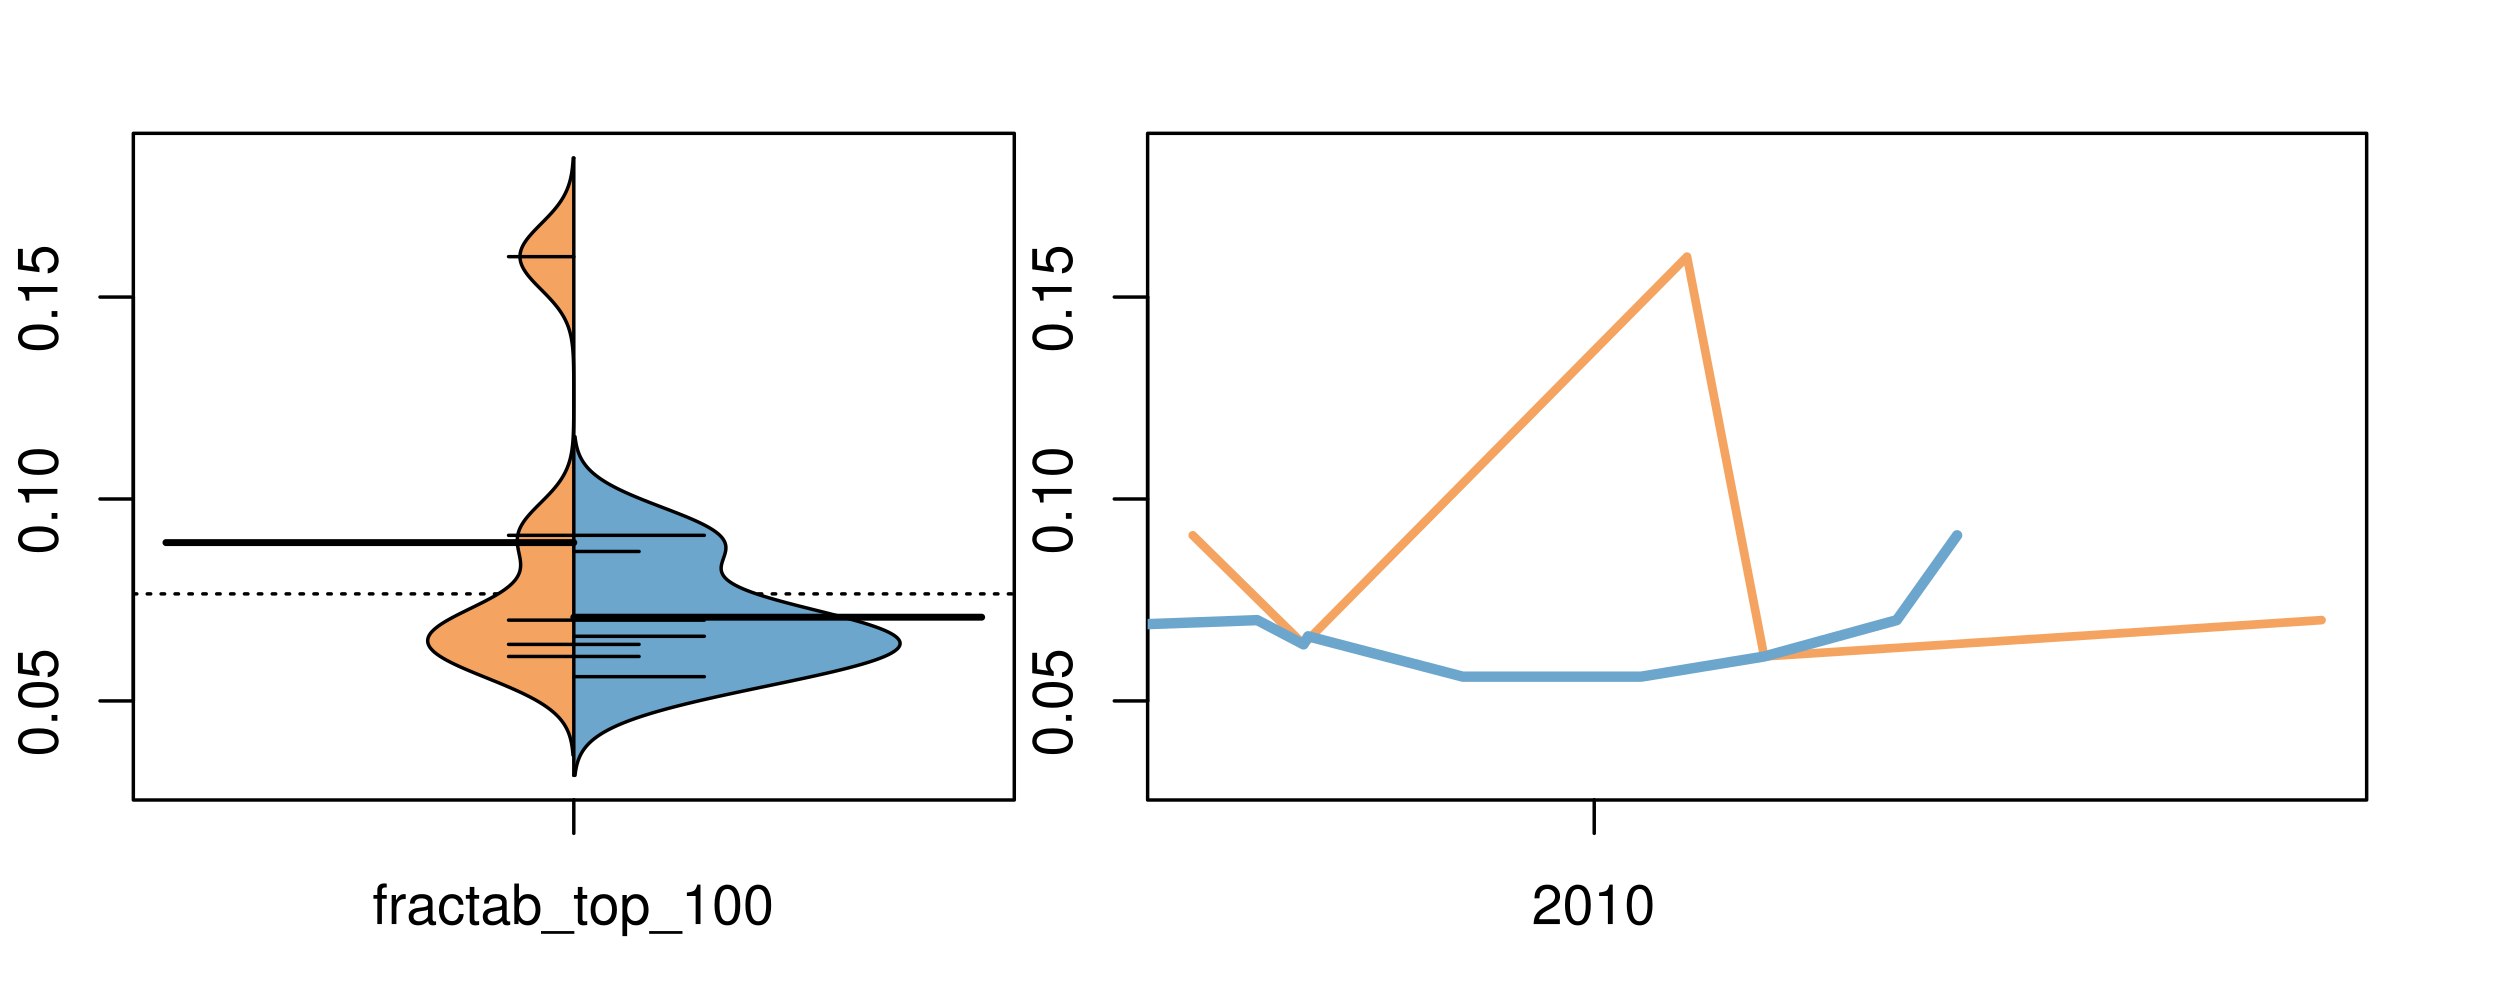 <?xml version="1.0" encoding="UTF-8"?>
<svg xmlns="http://www.w3.org/2000/svg" xmlns:xlink="http://www.w3.org/1999/xlink" width="540pt" height="216pt" viewBox="0 0 540 216" version="1.1">
<defs>
<g>
<symbol overflow="visible" id="glyph0-0">
<path style="stroke:none;" d="M -8.516 -3.297 C -8.516 -2.516 -8.156 -1.781 -7.578 -1.344 C -6.828 -0.797 -5.688 -0.516 -4.109 -0.516 C -1.25 -0.516 0.281 -1.469 0.281 -3.297 C 0.281 -5.094 -1.25 -6.078 -4.047 -6.078 C -5.703 -6.078 -6.797 -5.812 -7.578 -5.25 C -8.172 -4.812 -8.516 -4.109 -8.516 -3.297 Z M -7.578 -3.297 C -7.578 -4.438 -6.422 -5 -4.141 -5 C -1.734 -5 -0.594 -4.453 -0.594 -3.281 C -0.594 -2.156 -1.781 -1.594 -4.109 -1.594 C -6.438 -1.594 -7.578 -2.156 -7.578 -3.297 Z M -7.578 -3.297 "/>
</symbol>
<symbol overflow="visible" id="glyph0-1">
<path style="stroke:none;" d="M -1.25 -2.297 L -1.25 -1.047 L 0 -1.047 L 0 -2.297 Z M -1.25 -2.297 "/>
</symbol>
<symbol overflow="visible" id="glyph0-2">
<path style="stroke:none;" d="M -8.516 -5.719 L -8.516 -1.312 L -3.875 -0.688 L -3.875 -1.656 C -4.469 -2.141 -4.672 -2.562 -4.672 -3.219 C -4.672 -4.359 -3.891 -5.078 -2.625 -5.078 C -1.406 -5.078 -0.656 -4.375 -0.656 -3.219 C -0.656 -2.297 -1.125 -1.734 -2.094 -1.469 L -2.094 -0.422 C -1.391 -0.562 -1.062 -0.688 -0.75 -0.938 C -0.094 -1.422 0.281 -2.281 0.281 -3.234 C 0.281 -4.953 -0.969 -6.156 -2.766 -6.156 C -4.453 -6.156 -5.609 -5.047 -5.609 -3.406 C -5.609 -2.812 -5.453 -2.328 -5.094 -1.844 L -7.469 -2.172 L -7.469 -5.719 Z M -8.516 -5.719 "/>
</symbol>
<symbol overflow="visible" id="glyph0-3">
<path style="stroke:none;" d="M -6.062 -3.109 L 0 -3.109 L 0 -4.156 L -8.516 -4.156 L -8.516 -3.469 C -7.203 -3.094 -7.016 -2.859 -6.812 -1.219 L -6.062 -1.219 Z M -6.062 -3.109 "/>
</symbol>
<symbol overflow="visible" id="glyph0-4">
<path style="stroke:none;" d="M -8.75 -5.938 L -8.75 -4.938 L -5.5 -4.938 C -6.125 -4.531 -6.469 -3.859 -6.469 -3.016 C -6.469 -1.375 -5.156 -0.312 -3.156 -0.312 C -1.031 -0.312 0.281 -1.359 0.281 -3.047 C 0.281 -3.906 -0.047 -4.516 -0.828 -5.047 L 0 -5.047 L 0 -5.938 Z M -5.531 -3.188 C -5.531 -4.266 -4.578 -4.938 -3.078 -4.938 C -1.625 -4.938 -0.656 -4.25 -0.656 -3.188 C -0.656 -2.094 -1.625 -1.359 -3.094 -1.359 C -4.562 -1.359 -5.531 -2.094 -5.531 -3.188 Z M -5.531 -3.188 "/>
</symbol>
<symbol overflow="visible" id="glyph0-5">
<path style="stroke:none;" d="M -6.281 -3.094 L -6.281 -2.047 L -7.266 -2.047 C -7.688 -2.047 -7.906 -2.297 -7.906 -2.75 C -7.906 -2.828 -7.906 -2.875 -7.891 -3.094 L -8.719 -3.094 C -8.766 -2.875 -8.781 -2.734 -8.781 -2.531 C -8.781 -1.609 -8.25 -1.062 -7.359 -1.062 L -6.281 -1.062 L -6.281 -0.219 L -5.469 -0.219 L -5.469 -1.062 L 0 -1.062 L 0 -2.047 L -5.469 -2.047 L -5.469 -3.094 Z M -6.281 -3.094 "/>
</symbol>
<symbol overflow="visible" id="glyph0-6">
<path style="stroke:none;" d="M 1.516 -6.938 L 1.516 0.266 L 2.109 0.266 L 2.109 -6.938 Z M 1.516 -6.938 "/>
</symbol>
<symbol overflow="visible" id="glyph0-7">
<path style="stroke:none;" d="M -6.469 -3.266 C -6.469 -1.5 -5.203 -0.438 -3.094 -0.438 C -0.984 -0.438 0.281 -1.484 0.281 -3.281 C 0.281 -5.047 -0.984 -6.125 -3.047 -6.125 C -5.219 -6.125 -6.469 -5.078 -6.469 -3.266 Z M -5.547 -3.281 C -5.547 -4.406 -4.625 -5.078 -3.062 -5.078 C -1.578 -5.078 -0.641 -4.375 -0.641 -3.281 C -0.641 -2.156 -1.578 -1.469 -3.094 -1.469 C -4.609 -1.469 -5.547 -2.156 -5.547 -3.281 Z M -5.547 -3.281 "/>
</symbol>
<symbol overflow="visible" id="glyph0-8">
<path style="stroke:none;" d="M -8.75 -1.828 L -8.75 -0.812 L 0 -0.812 L 0 -1.828 Z M -8.75 -1.828 "/>
</symbol>
<symbol overflow="visible" id="glyph0-9">
<path style="stroke:none;" d="M 0 -3.422 L -6.281 -5.828 L -6.281 -4.703 L -1.188 -2.922 L -6.281 -1.25 L -6.281 -0.125 L 0 -2.328 Z M 0 -3.422 "/>
</symbol>
<symbol overflow="visible" id="glyph0-10">
<path style="stroke:none;" d="M -0.594 -6.422 C -0.562 -6.312 -0.562 -6.266 -0.562 -6.203 C -0.562 -5.859 -0.75 -5.656 -1.062 -5.656 L -4.75 -5.656 C -5.875 -5.656 -6.469 -4.844 -6.469 -3.297 C -6.469 -2.391 -6.203 -1.625 -5.734 -1.219 C -5.406 -0.922 -5.047 -0.797 -4.422 -0.781 L -4.422 -1.781 C -5.203 -1.875 -5.547 -2.328 -5.547 -3.266 C -5.547 -4.156 -5.203 -4.672 -4.609 -4.672 L -4.344 -4.672 C -3.922 -4.672 -3.75 -4.422 -3.641 -3.625 C -3.469 -2.203 -3.422 -1.984 -3.266 -1.609 C -2.969 -0.875 -2.406 -0.5 -1.578 -0.5 C -0.438 -0.5 0.281 -1.297 0.281 -2.562 C 0.281 -3.359 0 -4 -0.641 -4.703 C -0.016 -4.781 0.281 -5.094 0.281 -5.734 C 0.281 -5.938 0.25 -6.094 0.172 -6.422 Z M -1.984 -4.672 C -1.641 -4.672 -1.438 -4.578 -1.156 -4.266 C -0.797 -3.859 -0.594 -3.375 -0.594 -2.781 C -0.594 -2 -0.969 -1.547 -1.609 -1.547 C -2.266 -1.547 -2.609 -1.984 -2.766 -3.062 C -2.906 -4.109 -2.953 -4.328 -3.109 -4.672 Z M -1.984 -4.672 "/>
</symbol>
<symbol overflow="visible" id="glyph0-11">
<path style="stroke:none;" d="M 0 -5.781 L -6.281 -5.781 L -6.281 -4.781 L -2.719 -4.781 C -1.438 -4.781 -0.594 -4.109 -0.594 -3.078 C -0.594 -2.281 -1.078 -1.781 -1.844 -1.781 L -6.281 -1.781 L -6.281 -0.781 L -1.438 -0.781 C -0.391 -0.781 0.281 -1.562 0.281 -2.781 C 0.281 -3.703 -0.047 -4.297 -0.875 -4.891 L 0 -4.891 Z M 0 -5.781 "/>
</symbol>
<symbol overflow="visible" id="glyph0-12">
<path style="stroke:none;" d="M -2.812 -6.156 C -3.766 -6.156 -4.344 -6.078 -4.812 -5.906 C -5.844 -5.5 -6.469 -4.531 -6.469 -3.359 C -6.469 -1.609 -5.125 -0.484 -3.062 -0.484 C -1 -0.484 0.281 -1.578 0.281 -3.344 C 0.281 -4.781 -0.547 -5.766 -1.906 -6.031 L -1.906 -5.016 C -1.078 -4.734 -0.641 -4.172 -0.641 -3.375 C -0.641 -2.734 -0.938 -2.203 -1.469 -1.859 C -1.828 -1.625 -2.188 -1.531 -2.812 -1.531 Z M -3.625 -1.547 C -4.781 -1.625 -5.547 -2.344 -5.547 -3.344 C -5.547 -4.328 -4.734 -5.094 -3.703 -5.094 C -3.672 -5.094 -3.641 -5.094 -3.625 -5.078 Z M -3.625 -1.547 "/>
</symbol>
<symbol overflow="visible" id="glyph1-0">
<path style="stroke:none;" d="M 3.094 -6.281 L 2.047 -6.281 L 2.047 -7.266 C 2.047 -7.688 2.297 -7.906 2.75 -7.906 C 2.828 -7.906 2.875 -7.906 3.094 -7.891 L 3.094 -8.719 C 2.875 -8.766 2.734 -8.781 2.531 -8.781 C 1.609 -8.781 1.062 -8.25 1.062 -7.359 L 1.062 -6.281 L 0.219 -6.281 L 0.219 -5.469 L 1.062 -5.469 L 1.062 0 L 2.047 0 L 2.047 -5.469 L 3.094 -5.469 Z M 3.094 -6.281 "/>
</symbol>
<symbol overflow="visible" id="glyph1-1">
<path style="stroke:none;" d="M 0.828 -6.281 L 0.828 0 L 1.844 0 L 1.844 -3.266 C 1.844 -4.156 2.062 -4.75 2.547 -5.094 C 2.859 -5.328 3.156 -5.406 3.859 -5.406 L 3.859 -6.438 C 3.688 -6.453 3.594 -6.469 3.469 -6.469 C 2.812 -6.469 2.328 -6.078 1.75 -5.141 L 1.75 -6.281 Z M 0.828 -6.281 "/>
</symbol>
<symbol overflow="visible" id="glyph1-2">
<path style="stroke:none;" d="M 6.422 -0.594 C 6.312 -0.562 6.266 -0.562 6.203 -0.562 C 5.859 -0.562 5.656 -0.75 5.656 -1.062 L 5.656 -4.75 C 5.656 -5.875 4.844 -6.469 3.297 -6.469 C 2.391 -6.469 1.625 -6.203 1.219 -5.734 C 0.922 -5.406 0.797 -5.047 0.781 -4.422 L 1.781 -4.422 C 1.875 -5.203 2.328 -5.547 3.266 -5.547 C 4.156 -5.547 4.672 -5.203 4.672 -4.609 L 4.672 -4.344 C 4.672 -3.922 4.422 -3.75 3.625 -3.641 C 2.203 -3.469 1.984 -3.422 1.609 -3.266 C 0.875 -2.969 0.5 -2.406 0.5 -1.578 C 0.5 -0.438 1.297 0.281 2.562 0.281 C 3.359 0.281 4 0 4.703 -0.641 C 4.781 -0.016 5.094 0.281 5.734 0.281 C 5.938 0.281 6.094 0.25 6.422 0.172 Z M 4.672 -1.984 C 4.672 -1.641 4.578 -1.438 4.266 -1.156 C 3.859 -0.797 3.375 -0.594 2.781 -0.594 C 2 -0.594 1.547 -0.969 1.547 -1.609 C 1.547 -2.266 1.984 -2.609 3.062 -2.766 C 4.109 -2.906 4.328 -2.953 4.672 -3.109 Z M 4.672 -1.984 "/>
</symbol>
<symbol overflow="visible" id="glyph1-3">
<path style="stroke:none;" d="M 5.656 -4.172 C 5.609 -4.781 5.469 -5.188 5.234 -5.531 C 4.797 -6.125 4.047 -6.469 3.172 -6.469 C 1.469 -6.469 0.375 -5.125 0.375 -3.031 C 0.375 -1.016 1.453 0.281 3.156 0.281 C 4.656 0.281 5.609 -0.625 5.719 -2.156 L 4.719 -2.156 C 4.547 -1.156 4.031 -0.641 3.188 -0.641 C 2.078 -0.641 1.422 -1.547 1.422 -3.031 C 1.422 -4.609 2.062 -5.547 3.156 -5.547 C 4 -5.547 4.531 -5.047 4.641 -4.172 Z M 5.656 -4.172 "/>
</symbol>
<symbol overflow="visible" id="glyph1-4">
<path style="stroke:none;" d="M 3.047 -6.281 L 2.016 -6.281 L 2.016 -8.016 L 1.016 -8.016 L 1.016 -6.281 L 0.172 -6.281 L 0.172 -5.469 L 1.016 -5.469 L 1.016 -0.719 C 1.016 -0.078 1.453 0.281 2.234 0.281 C 2.469 0.281 2.719 0.25 3.047 0.188 L 3.047 -0.641 C 2.922 -0.609 2.766 -0.594 2.562 -0.594 C 2.141 -0.594 2.016 -0.719 2.016 -1.156 L 2.016 -5.469 L 3.047 -5.469 Z M 3.047 -6.281 "/>
</symbol>
<symbol overflow="visible" id="glyph1-5">
<path style="stroke:none;" d="M 0.641 -8.75 L 0.641 0 L 1.547 0 L 1.547 -0.797 C 2.031 -0.078 2.656 0.281 3.547 0.281 C 5.203 0.281 6.281 -1.078 6.281 -3.172 C 6.281 -5.203 5.25 -6.469 3.594 -6.469 C 2.719 -6.469 2.109 -6.141 1.641 -5.438 L 1.641 -8.75 Z M 3.391 -5.531 C 4.516 -5.531 5.234 -4.562 5.234 -3.062 C 5.234 -1.625 4.484 -0.656 3.391 -0.656 C 2.344 -0.656 1.641 -1.625 1.641 -3.094 C 1.641 -4.578 2.344 -5.531 3.391 -5.531 Z M 3.391 -5.531 "/>
</symbol>
<symbol overflow="visible" id="glyph1-6">
<path style="stroke:none;" d="M 6.938 1.516 L -0.266 1.516 L -0.266 2.109 L 6.938 2.109 Z M 6.938 1.516 "/>
</symbol>
<symbol overflow="visible" id="glyph1-7">
<path style="stroke:none;" d="M 3.266 -6.469 C 1.5 -6.469 0.438 -5.203 0.438 -3.094 C 0.438 -0.984 1.484 0.281 3.281 0.281 C 5.047 0.281 6.125 -0.984 6.125 -3.047 C 6.125 -5.219 5.078 -6.469 3.266 -6.469 Z M 3.281 -5.547 C 4.406 -5.547 5.078 -4.625 5.078 -3.062 C 5.078 -1.578 4.375 -0.641 3.281 -0.641 C 2.156 -0.641 1.469 -1.578 1.469 -3.094 C 1.469 -4.609 2.156 -5.547 3.281 -5.547 Z M 3.281 -5.547 "/>
</symbol>
<symbol overflow="visible" id="glyph1-8">
<path style="stroke:none;" d="M 0.641 2.609 L 1.656 2.609 L 1.656 -0.656 C 2.188 -0.016 2.766 0.281 3.594 0.281 C 5.203 0.281 6.281 -1.031 6.281 -3.031 C 6.281 -5.141 5.25 -6.469 3.578 -6.469 C 2.719 -6.469 2.047 -6.078 1.578 -5.344 L 1.578 -6.281 L 0.641 -6.281 Z M 3.406 -5.531 C 4.516 -5.531 5.234 -4.562 5.234 -3.062 C 5.234 -1.625 4.5 -0.656 3.406 -0.656 C 2.359 -0.656 1.656 -1.625 1.656 -3.094 C 1.656 -4.578 2.359 -5.531 3.406 -5.531 Z M 3.406 -5.531 "/>
</symbol>
<symbol overflow="visible" id="glyph1-9">
<path style="stroke:none;" d="M 3.109 -6.062 L 3.109 0 L 4.156 0 L 4.156 -8.516 L 3.469 -8.516 C 3.094 -7.203 2.859 -7.016 1.219 -6.812 L 1.219 -6.062 Z M 3.109 -6.062 "/>
</symbol>
<symbol overflow="visible" id="glyph1-10">
<path style="stroke:none;" d="M 3.297 -8.516 C 2.516 -8.516 1.781 -8.156 1.344 -7.578 C 0.797 -6.828 0.516 -5.688 0.516 -4.109 C 0.516 -1.25 1.469 0.281 3.297 0.281 C 5.094 0.281 6.078 -1.25 6.078 -4.047 C 6.078 -5.703 5.812 -6.797 5.25 -7.578 C 4.812 -8.172 4.109 -8.516 3.297 -8.516 Z M 3.297 -7.578 C 4.438 -7.578 5 -6.422 5 -4.141 C 5 -1.734 4.453 -0.594 3.281 -0.594 C 2.156 -0.594 1.594 -1.781 1.594 -4.109 C 1.594 -6.438 2.156 -7.578 3.297 -7.578 Z M 3.297 -7.578 "/>
</symbol>
<symbol overflow="visible" id="glyph1-11">
<path style="stroke:none;" d="M 6.078 -1.047 L 1.594 -1.047 C 1.703 -1.734 2.094 -2.188 3.125 -2.797 L 4.328 -3.438 C 5.516 -4.094 6.125 -4.969 6.125 -6.016 C 6.125 -6.719 5.844 -7.375 5.344 -7.844 C 4.844 -8.297 4.219 -8.516 3.406 -8.516 C 2.328 -8.516 1.531 -8.125 1.062 -7.406 C 0.75 -6.953 0.625 -6.422 0.594 -5.562 L 1.656 -5.562 C 1.688 -6.125 1.766 -6.484 1.906 -6.75 C 2.188 -7.266 2.734 -7.578 3.375 -7.578 C 4.328 -7.578 5.047 -6.906 5.047 -5.984 C 5.047 -5.312 4.656 -4.734 3.906 -4.312 L 2.797 -3.688 C 1.016 -2.672 0.5 -1.875 0.406 0 L 6.078 0 Z M 6.078 -1.047 "/>
</symbol>
</g>
<clipPath id="clip1">
  <path d="M 28.801 28.801 L 220.086 28.801 L 220.086 173.801 L 28.801 173.801 Z M 28.801 28.801 "/>
</clipPath>
<clipPath id="clip2">
  <path d="M 247.887 28.801 L 512.199 28.801 L 512.199 173.801 L 247.887 173.801 Z M 247.887 28.801 "/>
</clipPath>
<clipPath id="clip3">
  <path d="M 233.484 14.398 L 526.598 14.398 L 526.598 188.199 L 233.484 188.199 Z M 233.484 14.398 "/>
</clipPath>
<clipPath id="clip4">
  <path d="M 247.887 28.801 L 512.199 28.801 L 512.199 173.801 L 247.887 173.801 Z M 247.887 28.801 "/>
</clipPath>
</defs>
<g id="surface581">
<path style="fill:none;stroke-width:0.75;stroke-linecap:round;stroke-linejoin:round;stroke:rgb(0%,0%,0%);stroke-opacity:1;stroke-miterlimit:10;" d="M 28.801 172.801 L 219.086 172.801 L 219.086 28.801 L 28.801 28.801 L 28.801 172.801 "/>
<path style="fill:none;stroke-width:0.75;stroke-linecap:round;stroke-linejoin:round;stroke:rgb(0%,0%,0%);stroke-opacity:1;stroke-miterlimit:10;" d="M 28.801 151.398 L 28.801 64.16 "/>
<path style="fill:none;stroke-width:0.75;stroke-linecap:round;stroke-linejoin:round;stroke:rgb(0%,0%,0%);stroke-opacity:1;stroke-miterlimit:10;" d="M 28.801 151.398 L 21.602 151.398 "/>
<path style="fill:none;stroke-width:0.75;stroke-linecap:round;stroke-linejoin:round;stroke:rgb(0%,0%,0%);stroke-opacity:1;stroke-miterlimit:10;" d="M 28.801 107.777 L 21.602 107.777 "/>
<path style="fill:none;stroke-width:0.75;stroke-linecap:round;stroke-linejoin:round;stroke:rgb(0%,0%,0%);stroke-opacity:1;stroke-miterlimit:10;" d="M 28.801 64.16 L 21.602 64.16 "/>
<g style="fill:rgb(0%,0%,0%);fill-opacity:1;">
  <use xlink:href="#glyph0-0" x="12.396" y="163.398"/>
  <use xlink:href="#glyph0-1" x="12.396" y="156.727"/>
  <use xlink:href="#glyph0-0" x="12.396" y="153.391"/>
  <use xlink:href="#glyph0-2" x="12.396" y="146.719"/>
</g>
<g style="fill:rgb(0%,0%,0%);fill-opacity:1;">
  <use xlink:href="#glyph0-0" x="12.396" y="119.777"/>
  <use xlink:href="#glyph0-1" x="12.396" y="113.105"/>
  <use xlink:href="#glyph0-3" x="12.396" y="109.77"/>
  <use xlink:href="#glyph0-0" x="12.396" y="103.098"/>
</g>
<g style="fill:rgb(0%,0%,0%);fill-opacity:1;">
  <use xlink:href="#glyph0-0" x="12.396" y="76.16"/>
  <use xlink:href="#glyph0-1" x="12.396" y="69.488"/>
  <use xlink:href="#glyph0-3" x="12.396" y="66.152"/>
  <use xlink:href="#glyph0-2" x="12.396" y="59.48"/>
</g>
<path style="fill:none;stroke-width:0.75;stroke-linecap:round;stroke-linejoin:round;stroke:rgb(0%,0%,0%);stroke-opacity:1;stroke-miterlimit:10;" d="M 123.941 172.801 L 123.941 172.801 "/>
<path style="fill:none;stroke-width:0.75;stroke-linecap:round;stroke-linejoin:round;stroke:rgb(0%,0%,0%);stroke-opacity:1;stroke-miterlimit:10;" d="M 123.941 172.801 L 123.941 180 "/>
<g style="fill:rgb(0%,0%,0%);fill-opacity:1;">
  <use xlink:href="#glyph1-0" x="80.441" y="199.596"/>
  <use xlink:href="#glyph1-1" x="83.777" y="199.596"/>
  <use xlink:href="#glyph1-2" x="87.773" y="199.596"/>
  <use xlink:href="#glyph1-3" x="94.445" y="199.596"/>
  <use xlink:href="#glyph1-4" x="100.445" y="199.596"/>
  <use xlink:href="#glyph1-2" x="103.781" y="199.596"/>
  <use xlink:href="#glyph1-5" x="110.453" y="199.596"/>
  <use xlink:href="#glyph1-6" x="117.125" y="199.596"/>
  <use xlink:href="#glyph1-4" x="123.797" y="199.596"/>
  <use xlink:href="#glyph1-7" x="127.133" y="199.596"/>
  <use xlink:href="#glyph1-8" x="133.805" y="199.596"/>
  <use xlink:href="#glyph1-6" x="140.477" y="199.596"/>
  <use xlink:href="#glyph1-9" x="147.148" y="199.596"/>
  <use xlink:href="#glyph1-10" x="153.82" y="199.596"/>
  <use xlink:href="#glyph1-10" x="160.492" y="199.596"/>
</g>
<g clip-path="url(#clip1)" clip-rule="nonzero">
<path style="fill:none;stroke-width:0.75;stroke-linecap:round;stroke-linejoin:round;stroke:rgb(0%,0%,0%);stroke-opacity:1;stroke-dasharray:0.75,2.25;stroke-miterlimit:10;" d="M 28.801 128.281 L 219.086 128.281 "/>
<path style=" stroke:none;fill-rule:nonzero;fill:rgb(95.686%,64.314%,37.647%);fill-opacity:1;" d="M 123.941 34.133 L 123.812 34.133 L 123.797 34.387 L 123.781 34.637 L 123.766 34.891 L 123.746 35.145 L 123.723 35.395 L 123.699 35.648 L 123.676 35.898 L 123.648 36.152 L 123.617 36.406 L 123.586 36.656 L 123.551 36.91 L 123.516 37.16 L 123.43 37.668 L 123.383 37.918 L 123.332 38.172 L 123.277 38.426 L 123.219 38.676 L 123.156 38.93 L 123.09 39.18 L 123.02 39.434 L 122.941 39.688 L 122.859 39.938 L 122.773 40.191 L 122.684 40.441 L 122.586 40.695 L 122.484 40.949 L 122.375 41.199 L 122.262 41.453 L 122.141 41.703 L 122.012 41.957 L 121.879 42.211 L 121.742 42.461 L 121.594 42.715 L 121.441 42.969 L 121.285 43.219 L 121.117 43.473 L 120.945 43.723 L 120.77 43.977 L 120.582 44.23 L 120.391 44.48 L 120.195 44.734 L 119.992 44.984 L 119.781 45.238 L 119.566 45.492 L 119.348 45.742 L 119.125 45.996 L 118.895 46.25 L 118.66 46.5 L 118.426 46.754 L 118.184 47.004 L 117.938 47.258 L 117.695 47.512 L 117.445 47.762 L 117.195 48.016 L 116.945 48.266 L 116.445 48.773 L 116.195 49.023 L 115.949 49.277 L 115.707 49.527 L 115.465 49.781 L 115.227 50.035 L 114.996 50.285 L 114.77 50.539 L 114.547 50.793 L 114.332 51.043 L 114.125 51.297 L 113.926 51.547 L 113.738 51.801 L 113.559 52.055 L 113.387 52.305 L 113.227 52.559 L 113.078 52.809 L 112.941 53.062 L 112.816 53.316 L 112.707 53.566 L 112.609 53.82 L 112.523 54.07 L 112.453 54.324 L 112.398 54.578 L 112.352 54.828 L 112.328 55.082 L 112.316 55.336 L 112.316 55.586 L 112.332 55.84 L 112.363 56.09 L 112.406 56.344 L 112.465 56.598 L 112.543 56.848 L 112.629 57.102 L 112.727 57.352 L 112.844 57.605 L 112.969 57.859 L 113.105 58.109 L 113.258 58.363 L 113.422 58.613 L 113.59 58.867 L 113.773 59.121 L 113.965 59.371 L 114.164 59.625 L 114.375 59.879 L 114.59 60.129 L 114.812 60.383 L 115.039 60.633 L 115.273 60.887 L 115.512 61.141 L 115.754 61.391 L 116 61.645 L 116.246 61.895 L 116.746 62.402 L 116.996 62.652 L 117.246 62.906 L 117.496 63.156 L 117.988 63.664 L 118.23 63.914 L 118.473 64.168 L 118.707 64.422 L 118.941 64.672 L 119.168 64.926 L 119.391 65.176 L 119.613 65.43 L 119.824 65.684 L 120.031 65.934 L 120.234 66.188 L 120.43 66.438 L 120.621 66.691 L 120.805 66.945 L 120.98 67.195 L 121.152 67.449 L 121.316 67.703 L 121.473 67.953 L 121.625 68.207 L 121.77 68.457 L 121.906 68.711 L 122.039 68.965 L 122.164 69.215 L 122.281 69.469 L 122.398 69.719 L 122.504 69.973 L 122.605 70.227 L 122.703 70.477 L 122.793 70.73 L 122.875 70.98 L 122.957 71.234 L 123.031 71.488 L 123.102 71.738 L 123.168 71.992 L 123.23 72.246 L 123.289 72.496 L 123.344 72.75 L 123.395 73 L 123.48 73.508 L 123.523 73.758 L 123.559 74.012 L 123.594 74.262 L 123.625 74.516 L 123.652 74.77 L 123.68 75.02 L 123.707 75.273 L 123.727 75.523 L 123.75 75.777 L 123.766 76.031 L 123.785 76.281 L 123.816 76.789 L 123.828 77.039 L 123.84 77.293 L 123.852 77.543 L 123.867 78.051 L 123.875 78.301 L 123.883 78.555 L 123.891 78.805 L 123.895 79.059 L 123.902 79.312 L 123.906 79.562 L 123.91 79.816 L 123.914 80.066 L 123.922 80.574 L 123.922 80.824 L 123.926 81.078 L 123.926 81.332 L 123.93 81.582 L 123.93 81.836 L 123.934 82.086 L 123.934 82.594 L 123.938 82.844 L 123.938 84.613 L 123.941 84.863 L 123.941 86.379 L 123.938 86.629 L 123.938 88.145 L 123.934 88.398 L 123.934 88.902 L 123.93 89.156 L 123.93 89.66 L 123.926 89.91 L 123.922 90.164 L 123.922 90.418 L 123.918 90.668 L 123.914 90.922 L 123.91 91.172 L 123.902 91.68 L 123.898 91.93 L 123.891 92.184 L 123.887 92.434 L 123.871 92.941 L 123.863 93.191 L 123.852 93.445 L 123.844 93.699 L 123.832 93.949 L 123.82 94.203 L 123.805 94.453 L 123.773 94.961 L 123.754 95.211 L 123.734 95.465 L 123.711 95.715 L 123.664 96.223 L 123.633 96.473 L 123.602 96.727 L 123.57 96.977 L 123.535 97.23 L 123.496 97.484 L 123.453 97.734 L 123.359 98.242 L 123.305 98.492 L 123.25 98.746 L 123.188 98.996 L 123.125 99.25 L 123.055 99.504 L 122.98 99.754 L 122.902 100.008 L 122.82 100.258 L 122.73 100.512 L 122.633 100.766 L 122.535 101.016 L 122.43 101.27 L 122.316 101.523 L 122.199 101.773 L 122.078 102.027 L 121.945 102.277 L 121.809 102.531 L 121.668 102.785 L 121.52 103.035 L 121.363 103.289 L 121.203 103.539 L 121.031 103.793 L 120.855 104.047 L 120.676 104.297 L 120.488 104.551 L 120.293 104.801 L 119.887 105.309 L 119.672 105.559 L 119.234 106.066 L 119.004 106.316 L 118.77 106.57 L 118.535 106.82 L 118.051 107.328 L 117.805 107.578 L 117.555 107.832 L 117.051 108.336 L 116.801 108.59 L 116.547 108.84 L 116.043 109.344 L 115.793 109.598 L 115.547 109.852 L 115.301 110.102 L 115.059 110.355 L 114.824 110.609 L 114.59 110.859 L 114.367 111.113 L 114.148 111.363 L 113.934 111.617 L 113.727 111.871 L 113.531 112.121 L 113.344 112.375 L 113.16 112.625 L 112.992 112.879 L 112.832 113.133 L 112.68 113.383 L 112.543 113.637 L 112.414 113.887 L 112.297 114.141 L 112.188 114.395 L 112.094 114.645 L 112.012 114.898 L 111.938 115.152 L 111.879 115.402 L 111.828 115.656 L 111.785 115.906 L 111.758 116.16 L 111.738 116.414 L 111.73 116.664 L 111.73 116.918 L 111.738 117.168 L 111.754 117.422 L 111.781 117.676 L 111.812 117.926 L 111.848 118.18 L 111.891 118.43 L 111.984 118.938 L 112.035 119.188 L 112.09 119.441 L 112.141 119.695 L 112.195 119.945 L 112.246 120.199 L 112.293 120.449 L 112.336 120.703 L 112.375 120.957 L 112.406 121.207 L 112.43 121.461 L 112.449 121.711 L 112.453 121.965 L 112.453 122.219 L 112.438 122.469 L 112.41 122.723 L 112.371 122.977 L 112.32 123.227 L 112.254 123.48 L 112.168 123.73 L 112.066 123.984 L 111.953 124.238 L 111.816 124.488 L 111.664 124.742 L 111.5 124.992 L 111.309 125.246 L 111.098 125.5 L 110.875 125.75 L 110.633 126.004 L 110.363 126.254 L 110.086 126.508 L 109.785 126.762 L 109.461 127.012 L 109.125 127.266 L 108.773 127.52 L 108.398 127.77 L 108.008 128.023 L 107.605 128.273 L 107.184 128.527 L 106.75 128.781 L 106.305 129.031 L 105.844 129.285 L 105.371 129.535 L 104.895 129.789 L 104.402 130.043 L 103.906 130.293 L 103.402 130.547 L 102.895 130.797 L 101.863 131.305 L 101.348 131.555 L 100.832 131.809 L 100.32 132.062 L 99.812 132.312 L 99.305 132.566 L 98.809 132.816 L 98.32 133.07 L 97.84 133.324 L 97.375 133.574 L 96.918 133.828 L 96.473 134.078 L 96.051 134.332 L 95.645 134.586 L 95.254 134.836 L 94.883 135.09 L 94.539 135.34 L 94.211 135.594 L 93.906 135.848 L 93.633 136.098 L 93.379 136.352 L 93.148 136.605 L 92.957 136.855 L 92.785 137.109 L 92.641 137.359 L 92.531 137.613 L 92.453 137.867 L 92.398 138.117 L 92.379 138.371 L 92.391 138.621 L 92.43 138.875 L 92.5 139.129 L 92.609 139.379 L 92.742 139.633 L 92.902 139.887 L 93.105 140.137 L 93.328 140.391 L 93.578 140.641 L 93.863 140.895 L 94.18 141.148 L 94.512 141.398 L 94.875 141.652 L 95.27 141.902 L 95.68 142.156 L 96.113 142.41 L 96.574 142.66 L 97.055 142.914 L 97.547 143.164 L 98.066 143.418 L 98.602 143.672 L 99.145 143.922 L 99.711 144.176 L 100.285 144.43 L 100.867 144.68 L 101.465 144.934 L 102.066 145.184 L 103.293 145.691 L 103.914 145.941 L 104.535 146.195 L 105.156 146.445 L 105.781 146.699 L 106.402 146.953 L 107.02 147.203 L 107.637 147.457 L 108.246 147.707 L 108.848 147.961 L 109.445 148.215 L 110.035 148.465 L 110.613 148.719 L 111.188 148.973 L 111.742 149.223 L 112.289 149.477 L 112.828 149.727 L 113.348 149.98 L 113.859 150.234 L 114.355 150.484 L 114.836 150.738 L 115.305 150.988 L 115.758 151.242 L 116.195 151.496 L 116.617 151.746 L 117.023 152 L 117.422 152.25 L 117.797 152.504 L 118.156 152.758 L 118.508 153.008 L 118.84 153.262 L 119.152 153.516 L 119.457 153.766 L 119.746 154.02 L 120.02 154.27 L 120.281 154.523 L 120.531 154.777 L 120.766 155.027 L 120.984 155.281 L 121.199 155.531 L 121.395 155.785 L 121.578 156.039 L 121.758 156.289 L 121.922 156.543 L 122.074 156.797 L 122.219 157.047 L 122.355 157.301 L 122.48 157.551 L 122.598 157.805 L 122.711 158.059 L 122.812 158.309 L 122.906 158.562 L 122.996 158.812 L 123.078 159.066 L 123.152 159.32 L 123.223 159.57 L 123.285 159.824 L 123.344 160.074 L 123.402 160.328 L 123.453 160.582 L 123.496 160.832 L 123.539 161.086 L 123.578 161.34 L 123.613 161.59 L 123.645 161.844 L 123.676 162.094 L 123.703 162.348 L 123.727 162.602 L 123.75 162.852 L 123.77 163.105 L 123.941 163.105 Z M 123.941 34.133 "/>
<path style="fill:none;stroke-width:0.75;stroke-linecap:round;stroke-linejoin:round;stroke:rgb(0%,0%,0%);stroke-opacity:1;stroke-miterlimit:10;" d="M 123.941 34.133 L 123.812 34.133 L 123.797 34.387 L 123.781 34.637 L 123.766 34.891 L 123.746 35.145 L 123.723 35.395 L 123.699 35.648 L 123.676 35.898 L 123.648 36.152 L 123.617 36.406 L 123.586 36.656 L 123.551 36.91 L 123.516 37.16 L 123.43 37.668 L 123.383 37.918 L 123.332 38.172 L 123.277 38.426 L 123.219 38.676 L 123.156 38.93 L 123.09 39.18 L 123.02 39.434 L 122.941 39.688 L 122.859 39.938 L 122.773 40.191 L 122.684 40.441 L 122.586 40.695 L 122.484 40.949 L 122.375 41.199 L 122.262 41.453 L 122.141 41.703 L 122.012 41.957 L 121.879 42.211 L 121.742 42.461 L 121.594 42.715 L 121.441 42.969 L 121.285 43.219 L 121.117 43.473 L 120.945 43.723 L 120.77 43.977 L 120.582 44.23 L 120.391 44.48 L 120.195 44.734 L 119.992 44.984 L 119.781 45.238 L 119.566 45.492 L 119.348 45.742 L 119.125 45.996 L 118.895 46.25 L 118.66 46.5 L 118.426 46.754 L 118.184 47.004 L 117.938 47.258 L 117.695 47.512 L 117.445 47.762 L 117.195 48.016 L 116.945 48.266 L 116.445 48.773 L 116.195 49.023 L 115.949 49.277 L 115.707 49.527 L 115.465 49.781 L 115.227 50.035 L 114.996 50.285 L 114.77 50.539 L 114.547 50.793 L 114.332 51.043 L 114.125 51.297 L 113.926 51.547 L 113.738 51.801 L 113.559 52.055 L 113.387 52.305 L 113.227 52.559 L 113.078 52.809 L 112.941 53.062 L 112.816 53.316 L 112.707 53.566 L 112.609 53.82 L 112.523 54.07 L 112.453 54.324 L 112.398 54.578 L 112.352 54.828 L 112.328 55.082 L 112.316 55.336 L 112.316 55.586 L 112.332 55.84 L 112.363 56.09 L 112.406 56.344 L 112.465 56.598 L 112.543 56.848 L 112.629 57.102 L 112.727 57.352 L 112.844 57.605 L 112.969 57.859 L 113.105 58.109 L 113.258 58.363 L 113.422 58.613 L 113.59 58.867 L 113.773 59.121 L 113.965 59.371 L 114.164 59.625 L 114.375 59.879 L 114.59 60.129 L 114.812 60.383 L 115.039 60.633 L 115.273 60.887 L 115.512 61.141 L 115.754 61.391 L 116 61.645 L 116.246 61.895 L 116.746 62.402 L 116.996 62.652 L 117.246 62.906 L 117.496 63.156 L 117.988 63.664 L 118.23 63.914 L 118.473 64.168 L 118.707 64.422 L 118.941 64.672 L 119.168 64.926 L 119.391 65.176 L 119.613 65.43 L 119.824 65.684 L 120.031 65.934 L 120.234 66.188 L 120.43 66.438 L 120.621 66.691 L 120.805 66.945 L 120.98 67.195 L 121.152 67.449 L 121.316 67.703 L 121.473 67.953 L 121.625 68.207 L 121.77 68.457 L 121.906 68.711 L 122.039 68.965 L 122.164 69.215 L 122.281 69.469 L 122.398 69.719 L 122.504 69.973 L 122.605 70.227 L 122.703 70.477 L 122.793 70.73 L 122.875 70.98 L 122.957 71.234 L 123.031 71.488 L 123.102 71.738 L 123.168 71.992 L 123.23 72.246 L 123.289 72.496 L 123.344 72.75 L 123.395 73 L 123.48 73.508 L 123.523 73.758 L 123.559 74.012 L 123.594 74.262 L 123.625 74.516 L 123.652 74.77 L 123.68 75.02 L 123.707 75.273 L 123.727 75.523 L 123.75 75.777 L 123.766 76.031 L 123.785 76.281 L 123.816 76.789 L 123.828 77.039 L 123.84 77.293 L 123.852 77.543 L 123.867 78.051 L 123.875 78.301 L 123.883 78.555 L 123.891 78.805 L 123.895 79.059 L 123.902 79.312 L 123.906 79.562 L 123.91 79.816 L 123.914 80.066 L 123.922 80.574 L 123.922 80.824 L 123.926 81.078 L 123.926 81.332 L 123.93 81.582 L 123.93 81.836 L 123.934 82.086 L 123.934 82.594 L 123.938 82.844 L 123.938 84.613 L 123.941 84.863 L 123.941 86.379 L 123.938 86.629 L 123.938 88.145 L 123.934 88.398 L 123.934 88.902 L 123.93 89.156 L 123.93 89.66 L 123.926 89.91 L 123.922 90.164 L 123.922 90.418 L 123.918 90.668 L 123.914 90.922 L 123.91 91.172 L 123.902 91.68 L 123.898 91.93 L 123.891 92.184 L 123.887 92.434 L 123.871 92.941 L 123.863 93.191 L 123.852 93.445 L 123.844 93.699 L 123.832 93.949 L 123.82 94.203 L 123.805 94.453 L 123.773 94.961 L 123.754 95.211 L 123.734 95.465 L 123.711 95.715 L 123.664 96.223 L 123.633 96.473 L 123.602 96.727 L 123.57 96.977 L 123.535 97.23 L 123.496 97.484 L 123.453 97.734 L 123.359 98.242 L 123.305 98.492 L 123.25 98.746 L 123.188 98.996 L 123.125 99.25 L 123.055 99.504 L 122.98 99.754 L 122.902 100.008 L 122.82 100.258 L 122.73 100.512 L 122.633 100.766 L 122.535 101.016 L 122.43 101.27 L 122.316 101.523 L 122.199 101.773 L 122.078 102.027 L 121.945 102.277 L 121.809 102.531 L 121.668 102.785 L 121.52 103.035 L 121.363 103.289 L 121.203 103.539 L 121.031 103.793 L 120.855 104.047 L 120.676 104.297 L 120.488 104.551 L 120.293 104.801 L 119.887 105.309 L 119.672 105.559 L 119.234 106.066 L 119.004 106.316 L 118.77 106.57 L 118.535 106.82 L 118.051 107.328 L 117.805 107.578 L 117.555 107.832 L 117.051 108.336 L 116.801 108.59 L 116.547 108.84 L 116.043 109.344 L 115.793 109.598 L 115.547 109.852 L 115.301 110.102 L 115.059 110.355 L 114.824 110.609 L 114.59 110.859 L 114.367 111.113 L 114.148 111.363 L 113.934 111.617 L 113.727 111.871 L 113.531 112.121 L 113.344 112.375 L 113.16 112.625 L 112.992 112.879 L 112.832 113.133 L 112.68 113.383 L 112.543 113.637 L 112.414 113.887 L 112.297 114.141 L 112.188 114.395 L 112.094 114.645 L 112.012 114.898 L 111.938 115.152 L 111.879 115.402 L 111.828 115.656 L 111.785 115.906 L 111.758 116.16 L 111.738 116.414 L 111.73 116.664 L 111.73 116.918 L 111.738 117.168 L 111.754 117.422 L 111.781 117.676 L 111.812 117.926 L 111.848 118.18 L 111.891 118.43 L 111.984 118.938 L 112.035 119.188 L 112.09 119.441 L 112.141 119.695 L 112.195 119.945 L 112.246 120.199 L 112.293 120.449 L 112.336 120.703 L 112.375 120.957 L 112.406 121.207 L 112.43 121.461 L 112.449 121.711 L 112.453 121.965 L 112.453 122.219 L 112.438 122.469 L 112.41 122.723 L 112.371 122.977 L 112.32 123.227 L 112.254 123.48 L 112.168 123.73 L 112.066 123.984 L 111.953 124.238 L 111.816 124.488 L 111.664 124.742 L 111.5 124.992 L 111.309 125.246 L 111.098 125.5 L 110.875 125.75 L 110.633 126.004 L 110.363 126.254 L 110.086 126.508 L 109.785 126.762 L 109.461 127.012 L 109.125 127.266 L 108.773 127.52 L 108.398 127.77 L 108.008 128.023 L 107.605 128.273 L 107.184 128.527 L 106.75 128.781 L 106.305 129.031 L 105.844 129.285 L 105.371 129.535 L 104.895 129.789 L 104.402 130.043 L 103.906 130.293 L 103.402 130.547 L 102.895 130.797 L 101.863 131.305 L 101.348 131.555 L 100.832 131.809 L 100.32 132.062 L 99.812 132.312 L 99.305 132.566 L 98.809 132.816 L 98.32 133.07 L 97.84 133.324 L 97.375 133.574 L 96.918 133.828 L 96.473 134.078 L 96.051 134.332 L 95.645 134.586 L 95.254 134.836 L 94.883 135.09 L 94.539 135.34 L 94.211 135.594 L 93.906 135.848 L 93.633 136.098 L 93.379 136.352 L 93.148 136.605 L 92.957 136.855 L 92.785 137.109 L 92.641 137.359 L 92.531 137.613 L 92.453 137.867 L 92.398 138.117 L 92.379 138.371 L 92.391 138.621 L 92.43 138.875 L 92.5 139.129 L 92.609 139.379 L 92.742 139.633 L 92.902 139.887 L 93.105 140.137 L 93.328 140.391 L 93.578 140.641 L 93.863 140.895 L 94.18 141.148 L 94.512 141.398 L 94.875 141.652 L 95.27 141.902 L 95.68 142.156 L 96.113 142.41 L 96.574 142.66 L 97.055 142.914 L 97.547 143.164 L 98.066 143.418 L 98.602 143.672 L 99.145 143.922 L 99.711 144.176 L 100.285 144.43 L 100.867 144.68 L 101.465 144.934 L 102.066 145.184 L 103.293 145.691 L 103.914 145.941 L 104.535 146.195 L 105.156 146.445 L 105.781 146.699 L 106.402 146.953 L 107.02 147.203 L 107.637 147.457 L 108.246 147.707 L 108.848 147.961 L 109.445 148.215 L 110.035 148.465 L 110.613 148.719 L 111.188 148.973 L 111.742 149.223 L 112.289 149.477 L 112.828 149.727 L 113.348 149.98 L 113.859 150.234 L 114.355 150.484 L 114.836 150.738 L 115.305 150.988 L 115.758 151.242 L 116.195 151.496 L 116.617 151.746 L 117.023 152 L 117.422 152.25 L 117.797 152.504 L 118.156 152.758 L 118.508 153.008 L 118.84 153.262 L 119.152 153.516 L 119.457 153.766 L 119.746 154.02 L 120.02 154.27 L 120.281 154.523 L 120.531 154.777 L 120.766 155.027 L 120.984 155.281 L 121.199 155.531 L 121.395 155.785 L 121.578 156.039 L 121.758 156.289 L 121.922 156.543 L 122.074 156.797 L 122.219 157.047 L 122.355 157.301 L 122.48 157.551 L 122.598 157.805 L 122.711 158.059 L 122.812 158.309 L 122.906 158.562 L 122.996 158.812 L 123.078 159.066 L 123.152 159.32 L 123.223 159.57 L 123.285 159.824 L 123.344 160.074 L 123.402 160.328 L 123.453 160.582 L 123.496 160.832 L 123.539 161.086 L 123.578 161.34 L 123.613 161.59 L 123.645 161.844 L 123.676 162.094 L 123.703 162.348 L 123.727 162.602 L 123.75 162.852 L 123.77 163.105 L 123.941 163.105 "/>
<path style=" stroke:none;fill-rule:nonzero;fill:rgb(42.353%,65.098%,80.392%);fill-opacity:1;" d="M 123.941 167.465 L 124.203 167.465 L 124.219 167.324 L 124.238 167.18 L 124.254 167.039 L 124.273 166.895 L 124.297 166.75 L 124.316 166.609 L 124.363 166.32 L 124.391 166.18 L 124.445 165.891 L 124.473 165.75 L 124.504 165.605 L 124.539 165.461 L 124.57 165.32 L 124.609 165.176 L 124.645 165.035 L 124.684 164.891 L 124.727 164.746 L 124.77 164.605 L 124.863 164.316 L 124.914 164.176 L 125.023 163.887 L 125.082 163.746 L 125.141 163.602 L 125.203 163.461 L 125.27 163.316 L 125.34 163.172 L 125.41 163.031 L 125.484 162.887 L 125.562 162.742 L 125.645 162.602 L 125.816 162.312 L 125.91 162.172 L 126.004 162.027 L 126.105 161.883 L 126.207 161.742 L 126.316 161.598 L 126.43 161.457 L 126.543 161.312 L 126.668 161.168 L 126.789 161.027 L 127.055 160.738 L 127.34 160.453 L 127.492 160.309 L 127.648 160.168 L 127.805 160.023 L 127.977 159.883 L 128.145 159.738 L 128.324 159.594 L 128.508 159.453 L 128.699 159.309 L 128.895 159.164 L 129.094 159.023 L 129.305 158.879 L 129.52 158.734 L 129.742 158.594 L 129.969 158.449 L 130.207 158.305 L 130.449 158.164 L 130.699 158.02 L 130.957 157.879 L 131.219 157.734 L 131.492 157.59 L 131.766 157.449 L 132.055 157.305 L 132.348 157.16 L 132.648 157.02 L 133.273 156.73 L 133.602 156.59 L 133.934 156.445 L 134.277 156.305 L 134.625 156.16 L 134.984 156.016 L 135.348 155.875 L 135.723 155.73 L 136.105 155.586 L 136.492 155.445 L 137.297 155.156 L 137.715 155.016 L 138.141 154.871 L 138.57 154.727 L 139.012 154.586 L 139.461 154.441 L 139.918 154.301 L 140.383 154.156 L 140.859 154.012 L 141.34 153.871 L 141.828 153.727 L 142.328 153.582 L 142.832 153.441 L 143.348 153.297 L 143.867 153.152 L 144.398 153.012 L 144.934 152.867 L 145.48 152.723 L 146.031 152.582 L 146.59 152.438 L 147.16 152.297 L 147.73 152.152 L 148.312 152.008 L 148.898 151.867 L 150.094 151.578 L 150.703 151.438 L 151.312 151.293 L 151.934 151.148 L 152.559 151.008 L 153.184 150.863 L 153.824 150.723 L 154.461 150.578 L 155.105 150.434 L 155.758 150.293 L 156.41 150.148 L 157.07 150.004 L 157.73 149.863 L 158.395 149.719 L 159.062 149.574 L 159.734 149.434 L 161.086 149.145 L 161.766 149.004 L 162.445 148.859 L 163.129 148.719 L 164.496 148.43 L 165.184 148.289 L 165.867 148.145 L 166.555 148 L 167.238 147.859 L 168.605 147.57 L 169.285 147.43 L 169.969 147.285 L 170.645 147.145 L 171.32 147 L 171.992 146.855 L 172.664 146.715 L 173.328 146.57 L 173.988 146.426 L 174.648 146.285 L 175.301 146.141 L 175.949 145.996 L 176.59 145.855 L 177.23 145.711 L 177.859 145.566 L 178.484 145.426 L 179.102 145.281 L 179.711 145.141 L 180.316 144.996 L 180.906 144.852 L 181.496 144.711 L 182.07 144.566 L 182.641 144.422 L 183.199 144.281 L 183.746 144.137 L 184.289 143.992 L 184.812 143.852 L 185.332 143.707 L 185.84 143.566 L 186.332 143.422 L 186.816 143.277 L 187.285 143.137 L 187.75 142.992 L 188.191 142.848 L 188.625 142.707 L 189.039 142.562 L 189.445 142.418 L 189.836 142.277 L 190.215 142.133 L 190.578 141.988 L 190.922 141.848 L 191.258 141.703 L 191.57 141.562 L 191.875 141.418 L 192.156 141.273 L 192.426 141.133 L 192.68 140.988 L 192.914 140.844 L 193.137 140.703 L 193.336 140.559 L 193.527 140.414 L 193.691 140.273 L 193.844 140.129 L 193.977 139.984 L 194.094 139.844 L 194.195 139.699 L 194.27 139.559 L 194.34 139.414 L 194.379 139.27 L 194.41 139.129 L 194.418 138.984 L 194.41 138.84 L 194.387 138.699 L 194.34 138.555 L 194.285 138.41 L 194.199 138.27 L 194.109 138.125 L 193.988 137.984 L 193.859 137.84 L 193.711 137.695 L 193.543 137.555 L 193.363 137.41 L 193.16 137.266 L 192.949 137.125 L 192.711 136.98 L 192.461 136.836 L 192.195 136.695 L 191.914 136.551 L 191.617 136.406 L 191.305 136.266 L 190.98 136.121 L 190.637 135.98 L 190.285 135.836 L 189.91 135.691 L 189.531 135.551 L 189.133 135.406 L 188.723 135.262 L 188.305 135.121 L 187.43 134.832 L 186.969 134.691 L 186.504 134.547 L 186.027 134.406 L 185.539 134.262 L 185.043 134.117 L 184.539 133.977 L 184.027 133.832 L 183.508 133.688 L 182.98 133.547 L 182.445 133.402 L 181.906 133.258 L 181.359 133.117 L 180.809 132.973 L 180.254 132.828 L 179.695 132.688 L 179.133 132.543 L 178.566 132.402 L 178 132.258 L 177.43 132.113 L 176.859 131.973 L 175.719 131.684 L 175.145 131.543 L 174.578 131.398 L 174.008 131.254 L 173.441 131.113 L 172.879 130.969 L 172.316 130.828 L 171.207 130.539 L 170.66 130.398 L 170.117 130.254 L 169.582 130.109 L 169.051 129.969 L 168.523 129.824 L 168.008 129.68 L 167.496 129.539 L 166.996 129.395 L 166.5 129.25 L 166.016 129.109 L 165.539 128.965 L 165.074 128.824 L 164.613 128.68 L 164.168 128.535 L 163.73 128.395 L 163.301 128.25 L 162.891 128.105 L 162.48 127.965 L 162.09 127.82 L 161.707 127.676 L 161.34 127.535 L 160.98 127.391 L 160.633 127.246 L 160.301 127.105 L 159.977 126.961 L 159.672 126.82 L 159.371 126.676 L 159.09 126.531 L 158.816 126.391 L 158.559 126.246 L 158.312 126.102 L 158.074 125.961 L 157.855 125.816 L 157.645 125.672 L 157.449 125.531 L 157.262 125.387 L 157.09 125.246 L 156.93 125.102 L 156.777 124.957 L 156.645 124.816 L 156.512 124.672 L 156.402 124.527 L 156.293 124.387 L 156.199 124.242 L 156.117 124.098 L 156.043 123.957 L 155.977 123.812 L 155.922 123.668 L 155.875 123.527 L 155.836 123.383 L 155.809 123.242 L 155.785 123.098 L 155.773 122.953 L 155.766 122.812 L 155.766 122.668 L 155.773 122.523 L 155.785 122.383 L 155.805 122.238 L 155.828 122.094 L 155.855 121.953 L 155.887 121.809 L 155.926 121.668 L 156.004 121.379 L 156.051 121.238 L 156.145 120.949 L 156.195 120.809 L 156.297 120.52 L 156.344 120.379 L 156.395 120.234 L 156.441 120.09 L 156.488 119.949 L 156.535 119.805 L 156.578 119.664 L 156.617 119.52 L 156.652 119.375 L 156.688 119.234 L 156.719 119.09 L 156.742 118.945 L 156.762 118.805 L 156.777 118.66 L 156.789 118.516 L 156.793 118.375 L 156.793 118.23 L 156.785 118.086 L 156.77 117.945 L 156.754 117.801 L 156.723 117.66 L 156.691 117.516 L 156.645 117.371 L 156.598 117.23 L 156.539 117.086 L 156.473 116.941 L 156.402 116.801 L 156.23 116.512 L 156.129 116.371 L 156.023 116.227 L 155.906 116.086 L 155.781 115.941 L 155.648 115.797 L 155.504 115.656 L 155.359 115.512 L 155.195 115.367 L 155.027 115.227 L 154.848 115.082 L 154.664 114.938 L 154.469 114.797 L 154.266 114.652 L 154.055 114.508 L 153.832 114.367 L 153.605 114.223 L 153.367 114.082 L 153.125 113.938 L 152.871 113.793 L 152.613 113.652 L 152.348 113.508 L 152.07 113.363 L 151.793 113.223 L 151.207 112.934 L 150.906 112.793 L 150.598 112.648 L 150.285 112.508 L 149.645 112.219 L 149.312 112.078 L 148.98 111.934 L 148.641 111.789 L 148.297 111.648 L 147.949 111.504 L 147.598 111.359 L 147.246 111.219 L 146.527 110.93 L 146.164 110.789 L 145.797 110.645 L 145.43 110.504 L 145.062 110.359 L 144.691 110.215 L 144.32 110.074 L 143.949 109.93 L 143.574 109.785 L 143.203 109.645 L 142.453 109.355 L 142.082 109.215 L 141.711 109.07 L 141.34 108.93 L 140.969 108.785 L 140.602 108.641 L 140.234 108.5 L 139.508 108.211 L 139.148 108.07 L 138.789 107.926 L 138.438 107.781 L 138.086 107.641 L 137.391 107.352 L 137.051 107.211 L 136.715 107.066 L 136.379 106.926 L 135.723 106.637 L 135.406 106.496 L 135.086 106.352 L 134.777 106.207 L 134.469 106.066 L 134.164 105.922 L 133.867 105.777 L 133.574 105.637 L 133.004 105.348 L 132.727 105.207 L 132.453 105.062 L 132.188 104.922 L 131.926 104.777 L 131.668 104.633 L 131.418 104.492 L 131.172 104.348 L 130.93 104.203 L 130.695 104.062 L 130.465 103.918 L 130.242 103.773 L 130.023 103.633 L 129.809 103.488 L 129.598 103.348 L 129.199 103.059 L 129.008 102.918 L 128.816 102.773 L 128.637 102.629 L 128.457 102.488 L 128.285 102.344 L 128.117 102.199 L 127.957 102.059 L 127.797 101.914 L 127.645 101.77 L 127.496 101.629 L 127.352 101.484 L 127.215 101.344 L 127.078 101.199 L 126.949 101.055 L 126.824 100.914 L 126.699 100.77 L 126.582 100.625 L 126.469 100.484 L 126.359 100.34 L 126.254 100.195 L 126.152 100.055 L 126.055 99.91 L 125.957 99.77 L 125.777 99.48 L 125.695 99.34 L 125.613 99.195 L 125.535 99.051 L 125.461 98.91 L 125.387 98.766 L 125.316 98.621 L 125.25 98.48 L 125.125 98.191 L 125.066 98.051 L 125.012 97.906 L 124.957 97.766 L 124.855 97.477 L 124.812 97.336 L 124.766 97.191 L 124.723 97.047 L 124.684 96.906 L 124.605 96.617 L 124.57 96.477 L 124.535 96.332 L 124.504 96.191 L 124.473 96.047 L 124.445 95.902 L 124.418 95.762 L 124.363 95.473 L 124.34 95.332 L 124.316 95.188 L 124.297 95.043 L 124.277 94.902 L 124.238 94.613 L 124.223 94.473 L 124.203 94.328 L 123.941 94.328 Z M 123.941 167.465 "/>
<path style="fill:none;stroke-width:0.75;stroke-linecap:round;stroke-linejoin:round;stroke:rgb(0%,0%,0%);stroke-opacity:1;stroke-miterlimit:10;" d="M 123.941 167.465 L 124.203 167.465 L 124.219 167.324 L 124.238 167.18 L 124.254 167.039 L 124.273 166.895 L 124.297 166.75 L 124.316 166.609 L 124.363 166.32 L 124.391 166.18 L 124.445 165.891 L 124.473 165.75 L 124.504 165.605 L 124.539 165.461 L 124.57 165.32 L 124.609 165.176 L 124.645 165.035 L 124.684 164.891 L 124.727 164.746 L 124.77 164.605 L 124.863 164.316 L 124.914 164.176 L 125.023 163.887 L 125.082 163.746 L 125.141 163.602 L 125.203 163.461 L 125.27 163.316 L 125.34 163.172 L 125.41 163.031 L 125.484 162.887 L 125.562 162.742 L 125.645 162.602 L 125.816 162.312 L 125.91 162.172 L 126.004 162.027 L 126.105 161.883 L 126.207 161.742 L 126.316 161.598 L 126.43 161.457 L 126.543 161.312 L 126.668 161.168 L 126.789 161.027 L 127.055 160.738 L 127.34 160.453 L 127.492 160.309 L 127.648 160.168 L 127.805 160.023 L 127.977 159.883 L 128.145 159.738 L 128.324 159.594 L 128.508 159.453 L 128.699 159.309 L 128.895 159.164 L 129.094 159.023 L 129.305 158.879 L 129.52 158.734 L 129.742 158.594 L 129.969 158.449 L 130.207 158.305 L 130.449 158.164 L 130.699 158.02 L 130.957 157.879 L 131.219 157.734 L 131.492 157.59 L 131.766 157.449 L 132.055 157.305 L 132.348 157.16 L 132.648 157.02 L 133.273 156.73 L 133.602 156.59 L 133.934 156.445 L 134.277 156.305 L 134.625 156.16 L 134.984 156.016 L 135.348 155.875 L 135.723 155.73 L 136.105 155.586 L 136.492 155.445 L 137.297 155.156 L 137.715 155.016 L 138.141 154.871 L 138.57 154.727 L 139.012 154.586 L 139.461 154.441 L 139.918 154.301 L 140.383 154.156 L 140.859 154.012 L 141.34 153.871 L 141.828 153.727 L 142.328 153.582 L 142.832 153.441 L 143.348 153.297 L 143.867 153.152 L 144.398 153.012 L 144.934 152.867 L 145.48 152.723 L 146.031 152.582 L 146.59 152.438 L 147.16 152.297 L 147.73 152.152 L 148.312 152.008 L 148.898 151.867 L 150.094 151.578 L 150.703 151.438 L 151.312 151.293 L 151.934 151.148 L 152.559 151.008 L 153.184 150.863 L 153.824 150.723 L 154.461 150.578 L 155.105 150.434 L 155.758 150.293 L 156.41 150.148 L 157.07 150.004 L 157.73 149.863 L 158.395 149.719 L 159.062 149.574 L 159.734 149.434 L 161.086 149.145 L 161.766 149.004 L 162.445 148.859 L 163.129 148.719 L 164.496 148.43 L 165.184 148.289 L 165.867 148.145 L 166.555 148 L 167.238 147.859 L 168.605 147.57 L 169.285 147.43 L 169.969 147.285 L 170.645 147.145 L 171.32 147 L 171.992 146.855 L 172.664 146.715 L 173.328 146.57 L 173.988 146.426 L 174.648 146.285 L 175.301 146.141 L 175.949 145.996 L 176.59 145.855 L 177.23 145.711 L 177.859 145.566 L 178.484 145.426 L 179.102 145.281 L 179.711 145.141 L 180.316 144.996 L 180.906 144.852 L 181.496 144.711 L 182.07 144.566 L 182.641 144.422 L 183.199 144.281 L 183.746 144.137 L 184.289 143.992 L 184.812 143.852 L 185.332 143.707 L 185.84 143.566 L 186.332 143.422 L 186.816 143.277 L 187.285 143.137 L 187.75 142.992 L 188.191 142.848 L 188.625 142.707 L 189.039 142.562 L 189.445 142.418 L 189.836 142.277 L 190.215 142.133 L 190.578 141.988 L 190.922 141.848 L 191.258 141.703 L 191.57 141.562 L 191.875 141.418 L 192.156 141.273 L 192.426 141.133 L 192.68 140.988 L 192.914 140.844 L 193.137 140.703 L 193.336 140.559 L 193.527 140.414 L 193.691 140.273 L 193.844 140.129 L 193.977 139.984 L 194.094 139.844 L 194.195 139.699 L 194.27 139.559 L 194.34 139.414 L 194.379 139.27 L 194.41 139.129 L 194.418 138.984 L 194.41 138.84 L 194.387 138.699 L 194.34 138.555 L 194.285 138.41 L 194.199 138.27 L 194.109 138.125 L 193.988 137.984 L 193.859 137.84 L 193.711 137.695 L 193.543 137.555 L 193.363 137.41 L 193.16 137.266 L 192.949 137.125 L 192.711 136.98 L 192.461 136.836 L 192.195 136.695 L 191.914 136.551 L 191.617 136.406 L 191.305 136.266 L 190.98 136.121 L 190.637 135.98 L 190.285 135.836 L 189.91 135.691 L 189.531 135.551 L 189.133 135.406 L 188.723 135.262 L 188.305 135.121 L 187.43 134.832 L 186.969 134.691 L 186.504 134.547 L 186.027 134.406 L 185.539 134.262 L 185.043 134.117 L 184.539 133.977 L 184.027 133.832 L 183.508 133.688 L 182.98 133.547 L 182.445 133.402 L 181.906 133.258 L 181.359 133.117 L 180.809 132.973 L 180.254 132.828 L 179.695 132.688 L 179.133 132.543 L 178.566 132.402 L 178 132.258 L 177.43 132.113 L 176.859 131.973 L 175.719 131.684 L 175.145 131.543 L 174.578 131.398 L 174.008 131.254 L 173.441 131.113 L 172.879 130.969 L 172.316 130.828 L 171.207 130.539 L 170.66 130.398 L 170.117 130.254 L 169.582 130.109 L 169.051 129.969 L 168.523 129.824 L 168.008 129.68 L 167.496 129.539 L 166.996 129.395 L 166.5 129.25 L 166.016 129.109 L 165.539 128.965 L 165.074 128.824 L 164.613 128.68 L 164.168 128.535 L 163.73 128.395 L 163.301 128.25 L 162.891 128.105 L 162.48 127.965 L 162.09 127.82 L 161.707 127.676 L 161.34 127.535 L 160.98 127.391 L 160.633 127.246 L 160.301 127.105 L 159.977 126.961 L 159.672 126.82 L 159.371 126.676 L 159.09 126.531 L 158.816 126.391 L 158.559 126.246 L 158.312 126.102 L 158.074 125.961 L 157.855 125.816 L 157.645 125.672 L 157.449 125.531 L 157.262 125.387 L 157.09 125.246 L 156.93 125.102 L 156.777 124.957 L 156.645 124.816 L 156.512 124.672 L 156.402 124.527 L 156.293 124.387 L 156.199 124.242 L 156.117 124.098 L 156.043 123.957 L 155.977 123.812 L 155.922 123.668 L 155.875 123.527 L 155.836 123.383 L 155.809 123.242 L 155.785 123.098 L 155.773 122.953 L 155.766 122.812 L 155.766 122.668 L 155.773 122.523 L 155.785 122.383 L 155.805 122.238 L 155.828 122.094 L 155.855 121.953 L 155.887 121.809 L 155.926 121.668 L 156.004 121.379 L 156.051 121.238 L 156.145 120.949 L 156.195 120.809 L 156.297 120.52 L 156.344 120.379 L 156.395 120.234 L 156.441 120.09 L 156.488 119.949 L 156.535 119.805 L 156.578 119.664 L 156.617 119.52 L 156.652 119.375 L 156.688 119.234 L 156.719 119.09 L 156.742 118.945 L 156.762 118.805 L 156.777 118.66 L 156.789 118.516 L 156.793 118.375 L 156.793 118.23 L 156.785 118.086 L 156.77 117.945 L 156.754 117.801 L 156.723 117.66 L 156.691 117.516 L 156.645 117.371 L 156.598 117.23 L 156.539 117.086 L 156.473 116.941 L 156.402 116.801 L 156.23 116.512 L 156.129 116.371 L 156.023 116.227 L 155.906 116.086 L 155.781 115.941 L 155.648 115.797 L 155.504 115.656 L 155.359 115.512 L 155.195 115.367 L 155.027 115.227 L 154.848 115.082 L 154.664 114.938 L 154.469 114.797 L 154.266 114.652 L 154.055 114.508 L 153.832 114.367 L 153.605 114.223 L 153.367 114.082 L 153.125 113.938 L 152.871 113.793 L 152.613 113.652 L 152.348 113.508 L 152.07 113.363 L 151.793 113.223 L 151.207 112.934 L 150.906 112.793 L 150.598 112.648 L 150.285 112.508 L 149.645 112.219 L 149.312 112.078 L 148.98 111.934 L 148.641 111.789 L 148.297 111.648 L 147.949 111.504 L 147.598 111.359 L 147.246 111.219 L 146.527 110.93 L 146.164 110.789 L 145.797 110.645 L 145.43 110.504 L 145.062 110.359 L 144.691 110.215 L 144.32 110.074 L 143.949 109.93 L 143.574 109.785 L 143.203 109.645 L 142.453 109.355 L 142.082 109.215 L 141.711 109.07 L 141.34 108.93 L 140.969 108.785 L 140.602 108.641 L 140.234 108.5 L 139.508 108.211 L 139.148 108.07 L 138.789 107.926 L 138.438 107.781 L 138.086 107.641 L 137.391 107.352 L 137.051 107.211 L 136.715 107.066 L 136.379 106.926 L 135.723 106.637 L 135.406 106.496 L 135.086 106.352 L 134.777 106.207 L 134.469 106.066 L 134.164 105.922 L 133.867 105.777 L 133.574 105.637 L 133.004 105.348 L 132.727 105.207 L 132.453 105.062 L 132.188 104.922 L 131.926 104.777 L 131.668 104.633 L 131.418 104.492 L 131.172 104.348 L 130.93 104.203 L 130.695 104.062 L 130.465 103.918 L 130.242 103.773 L 130.023 103.633 L 129.809 103.488 L 129.598 103.348 L 129.199 103.059 L 129.008 102.918 L 128.816 102.773 L 128.637 102.629 L 128.457 102.488 L 128.285 102.344 L 128.117 102.199 L 127.957 102.059 L 127.797 101.914 L 127.645 101.77 L 127.496 101.629 L 127.352 101.484 L 127.215 101.344 L 127.078 101.199 L 126.949 101.055 L 126.824 100.914 L 126.699 100.77 L 126.582 100.625 L 126.469 100.484 L 126.359 100.34 L 126.254 100.195 L 126.152 100.055 L 126.055 99.91 L 125.957 99.77 L 125.777 99.48 L 125.695 99.34 L 125.613 99.195 L 125.535 99.051 L 125.461 98.91 L 125.387 98.766 L 125.316 98.621 L 125.25 98.48 L 125.125 98.191 L 125.066 98.051 L 125.012 97.906 L 124.957 97.766 L 124.855 97.477 L 124.812 97.336 L 124.766 97.191 L 124.723 97.047 L 124.684 96.906 L 124.605 96.617 L 124.57 96.477 L 124.535 96.332 L 124.504 96.191 L 124.473 96.047 L 124.445 95.902 L 124.418 95.762 L 124.363 95.473 L 124.34 95.332 L 124.316 95.188 L 124.297 95.043 L 124.277 94.902 L 124.238 94.613 L 124.223 94.473 L 124.203 94.328 L 123.941 94.328 "/>
<path style="fill:none;stroke-width:1.5;stroke-linecap:round;stroke-linejoin:round;stroke:rgb(0%,0%,0%);stroke-opacity:1;stroke-miterlimit:10;" d="M 35.848 117.199 L 123.941 117.199 "/>
<path style="fill:none;stroke-width:1.5;stroke-linecap:round;stroke-linejoin:round;stroke:rgb(0%,0%,0%);stroke-opacity:1;stroke-miterlimit:10;" d="M 123.941 133.316 L 212.039 133.316 "/>
<path style="fill:none;stroke-width:0.75;stroke-linecap:round;stroke-linejoin:round;stroke:rgb(0%,0%,0%);stroke-opacity:1;stroke-miterlimit:10;" d="M 109.848 141.801 L 123.941 141.801 "/>
<path style="fill:none;stroke-width:0.75;stroke-linecap:round;stroke-linejoin:round;stroke:rgb(0%,0%,0%);stroke-opacity:1;stroke-miterlimit:10;" d="M 109.848 139.184 L 123.941 139.184 "/>
<path style="fill:none;stroke-width:0.75;stroke-linecap:round;stroke-linejoin:round;stroke:rgb(0%,0%,0%);stroke-opacity:1;stroke-miterlimit:10;" d="M 109.848 133.949 L 123.941 133.949 "/>
<path style="fill:none;stroke-width:0.75;stroke-linecap:round;stroke-linejoin:round;stroke:rgb(0%,0%,0%);stroke-opacity:1;stroke-miterlimit:10;" d="M 109.848 115.629 L 123.941 115.629 "/>
<path style="fill:none;stroke-width:0.75;stroke-linecap:round;stroke-linejoin:round;stroke:rgb(0%,0%,0%);stroke-opacity:1;stroke-miterlimit:10;" d="M 109.848 55.434 L 123.941 55.434 "/>
<path style="fill:none;stroke-width:0.75;stroke-linecap:round;stroke-linejoin:round;stroke:rgb(0%,0%,0%);stroke-opacity:1;stroke-miterlimit:10;" d="M 123.941 146.164 L 152.133 146.164 "/>
<path style="fill:none;stroke-width:0.75;stroke-linecap:round;stroke-linejoin:round;stroke:rgb(0%,0%,0%);stroke-opacity:1;stroke-miterlimit:10;" d="M 123.941 141.801 L 138.039 141.801 "/>
<path style="fill:none;stroke-width:0.75;stroke-linecap:round;stroke-linejoin:round;stroke:rgb(0%,0%,0%);stroke-opacity:1;stroke-miterlimit:10;" d="M 123.941 139.184 L 138.039 139.184 "/>
<path style="fill:none;stroke-width:0.75;stroke-linecap:round;stroke-linejoin:round;stroke:rgb(0%,0%,0%);stroke-opacity:1;stroke-miterlimit:10;" d="M 123.941 137.441 L 152.133 137.441 "/>
<path style="fill:none;stroke-width:0.75;stroke-linecap:round;stroke-linejoin:round;stroke:rgb(0%,0%,0%);stroke-opacity:1;stroke-miterlimit:10;" d="M 123.941 133.949 L 152.133 133.949 "/>
<path style="fill:none;stroke-width:0.75;stroke-linecap:round;stroke-linejoin:round;stroke:rgb(0%,0%,0%);stroke-opacity:1;stroke-miterlimit:10;" d="M 123.941 119.121 L 138.039 119.121 "/>
<path style="fill:none;stroke-width:0.75;stroke-linecap:round;stroke-linejoin:round;stroke:rgb(0%,0%,0%);stroke-opacity:1;stroke-miterlimit:10;" d="M 123.941 115.629 L 152.133 115.629 "/>
<path style="fill:none;stroke-width:0.75;stroke-linecap:round;stroke-linejoin:round;stroke:rgb(0%,0%,0%);stroke-opacity:1;stroke-miterlimit:10;" d="M 123.941 167.465 L 123.941 34.133 "/>
</g>
<g clip-path="url(#clip2)" clip-rule="nonzero">
<path style="fill:none;stroke-width:1.875;stroke-linecap:round;stroke-linejoin:round;stroke:rgb(95.686%,64.314%,37.647%);stroke-opacity:1;stroke-miterlimit:10;" d="M 257.637 115.629 L 281.562 139.184 L 364.398 55.434 L 381.059 141.801 L 501.449 133.949 "/>
</g>
<path style="fill:none;stroke-width:0.75;stroke-linecap:round;stroke-linejoin:round;stroke:rgb(0%,0%,0%);stroke-opacity:1;stroke-miterlimit:10;" d="M 344.352 172.801 L 344.352 172.801 "/>
<path style="fill:none;stroke-width:0.75;stroke-linecap:round;stroke-linejoin:round;stroke:rgb(0%,0%,0%);stroke-opacity:1;stroke-miterlimit:10;" d="M 344.352 172.801 L 344.352 180 "/>
<g style="fill:rgb(0%,0%,0%);fill-opacity:1;">
  <use xlink:href="#glyph1-11" x="330.852" y="199.596"/>
  <use xlink:href="#glyph1-10" x="337.523" y="199.596"/>
  <use xlink:href="#glyph1-9" x="344.195" y="199.596"/>
  <use xlink:href="#glyph1-10" x="350.867" y="199.596"/>
</g>
<path style="fill:none;stroke-width:0.75;stroke-linecap:round;stroke-linejoin:round;stroke:rgb(0%,0%,0%);stroke-opacity:1;stroke-miterlimit:10;" d="M 247.887 151.398 L 247.887 64.16 "/>
<path style="fill:none;stroke-width:0.75;stroke-linecap:round;stroke-linejoin:round;stroke:rgb(0%,0%,0%);stroke-opacity:1;stroke-miterlimit:10;" d="M 247.887 151.398 L 240.688 151.398 "/>
<path style="fill:none;stroke-width:0.75;stroke-linecap:round;stroke-linejoin:round;stroke:rgb(0%,0%,0%);stroke-opacity:1;stroke-miterlimit:10;" d="M 247.887 107.777 L 240.688 107.777 "/>
<path style="fill:none;stroke-width:0.75;stroke-linecap:round;stroke-linejoin:round;stroke:rgb(0%,0%,0%);stroke-opacity:1;stroke-miterlimit:10;" d="M 247.887 64.16 L 240.688 64.16 "/>
<g style="fill:rgb(0%,0%,0%);fill-opacity:1;">
  <use xlink:href="#glyph0-0" x="231.482" y="163.398"/>
  <use xlink:href="#glyph0-1" x="231.482" y="156.727"/>
  <use xlink:href="#glyph0-0" x="231.482" y="153.391"/>
  <use xlink:href="#glyph0-2" x="231.482" y="146.719"/>
</g>
<g style="fill:rgb(0%,0%,0%);fill-opacity:1;">
  <use xlink:href="#glyph0-0" x="231.482" y="119.777"/>
  <use xlink:href="#glyph0-1" x="231.482" y="113.105"/>
  <use xlink:href="#glyph0-3" x="231.482" y="109.77"/>
  <use xlink:href="#glyph0-0" x="231.482" y="103.098"/>
</g>
<g style="fill:rgb(0%,0%,0%);fill-opacity:1;">
  <use xlink:href="#glyph0-0" x="231.482" y="76.16"/>
  <use xlink:href="#glyph0-1" x="231.482" y="69.488"/>
  <use xlink:href="#glyph0-3" x="231.482" y="66.152"/>
  <use xlink:href="#glyph0-2" x="231.482" y="59.48"/>
</g>
<path style="fill:none;stroke-width:0.75;stroke-linecap:round;stroke-linejoin:round;stroke:rgb(0%,0%,0%);stroke-opacity:1;stroke-miterlimit:10;" d="M 247.887 172.801 L 511.199 172.801 L 511.199 28.801 L 247.887 28.801 L 247.887 172.801 "/>
<g clip-path="url(#clip3)" clip-rule="nonzero">
<g style="fill:rgb(0%,0%,0%);fill-opacity:1;">
  <use xlink:href="#glyph0-4" x="202.682" y="138.301"/>
  <use xlink:href="#glyph0-5" x="202.682" y="131.629"/>
  <use xlink:href="#glyph0-6" x="202.682" y="128.293"/>
  <use xlink:href="#glyph0-7" x="202.682" y="121.621"/>
  <use xlink:href="#glyph0-8" x="202.682" y="114.949"/>
  <use xlink:href="#glyph0-4" x="202.682" y="112.285"/>
  <use xlink:href="#glyph0-1" x="202.682" y="105.613"/>
  <use xlink:href="#glyph0-3" x="202.682" y="102.277"/>
  <use xlink:href="#glyph0-1" x="202.682" y="95.605"/>
  <use xlink:href="#glyph0-9" x="202.682" y="92.27"/>
  <use xlink:href="#glyph0-10" x="202.682" y="86.27"/>
  <use xlink:href="#glyph0-8" x="202.682" y="79.598"/>
  <use xlink:href="#glyph0-11" x="202.682" y="76.934"/>
  <use xlink:href="#glyph0-12" x="202.682" y="70.262"/>
</g>
</g>
<g clip-path="url(#clip4)" clip-rule="nonzero">
<path style="fill:none;stroke-width:2.25;stroke-linecap:round;stroke-linejoin:round;stroke:rgb(42.353%,65.098%,80.392%);stroke-opacity:1;stroke-miterlimit:10;" d="M 173.457 119.121 L 175.816 137.441 L 271.566 133.949 L 281.562 139.184 L 282.555 137.441 L 315.977 146.164 L 354.441 146.164 L 381.059 141.801 L 409.695 133.949 L 422.734 115.629 "/>
</g>
</g>
</svg>
